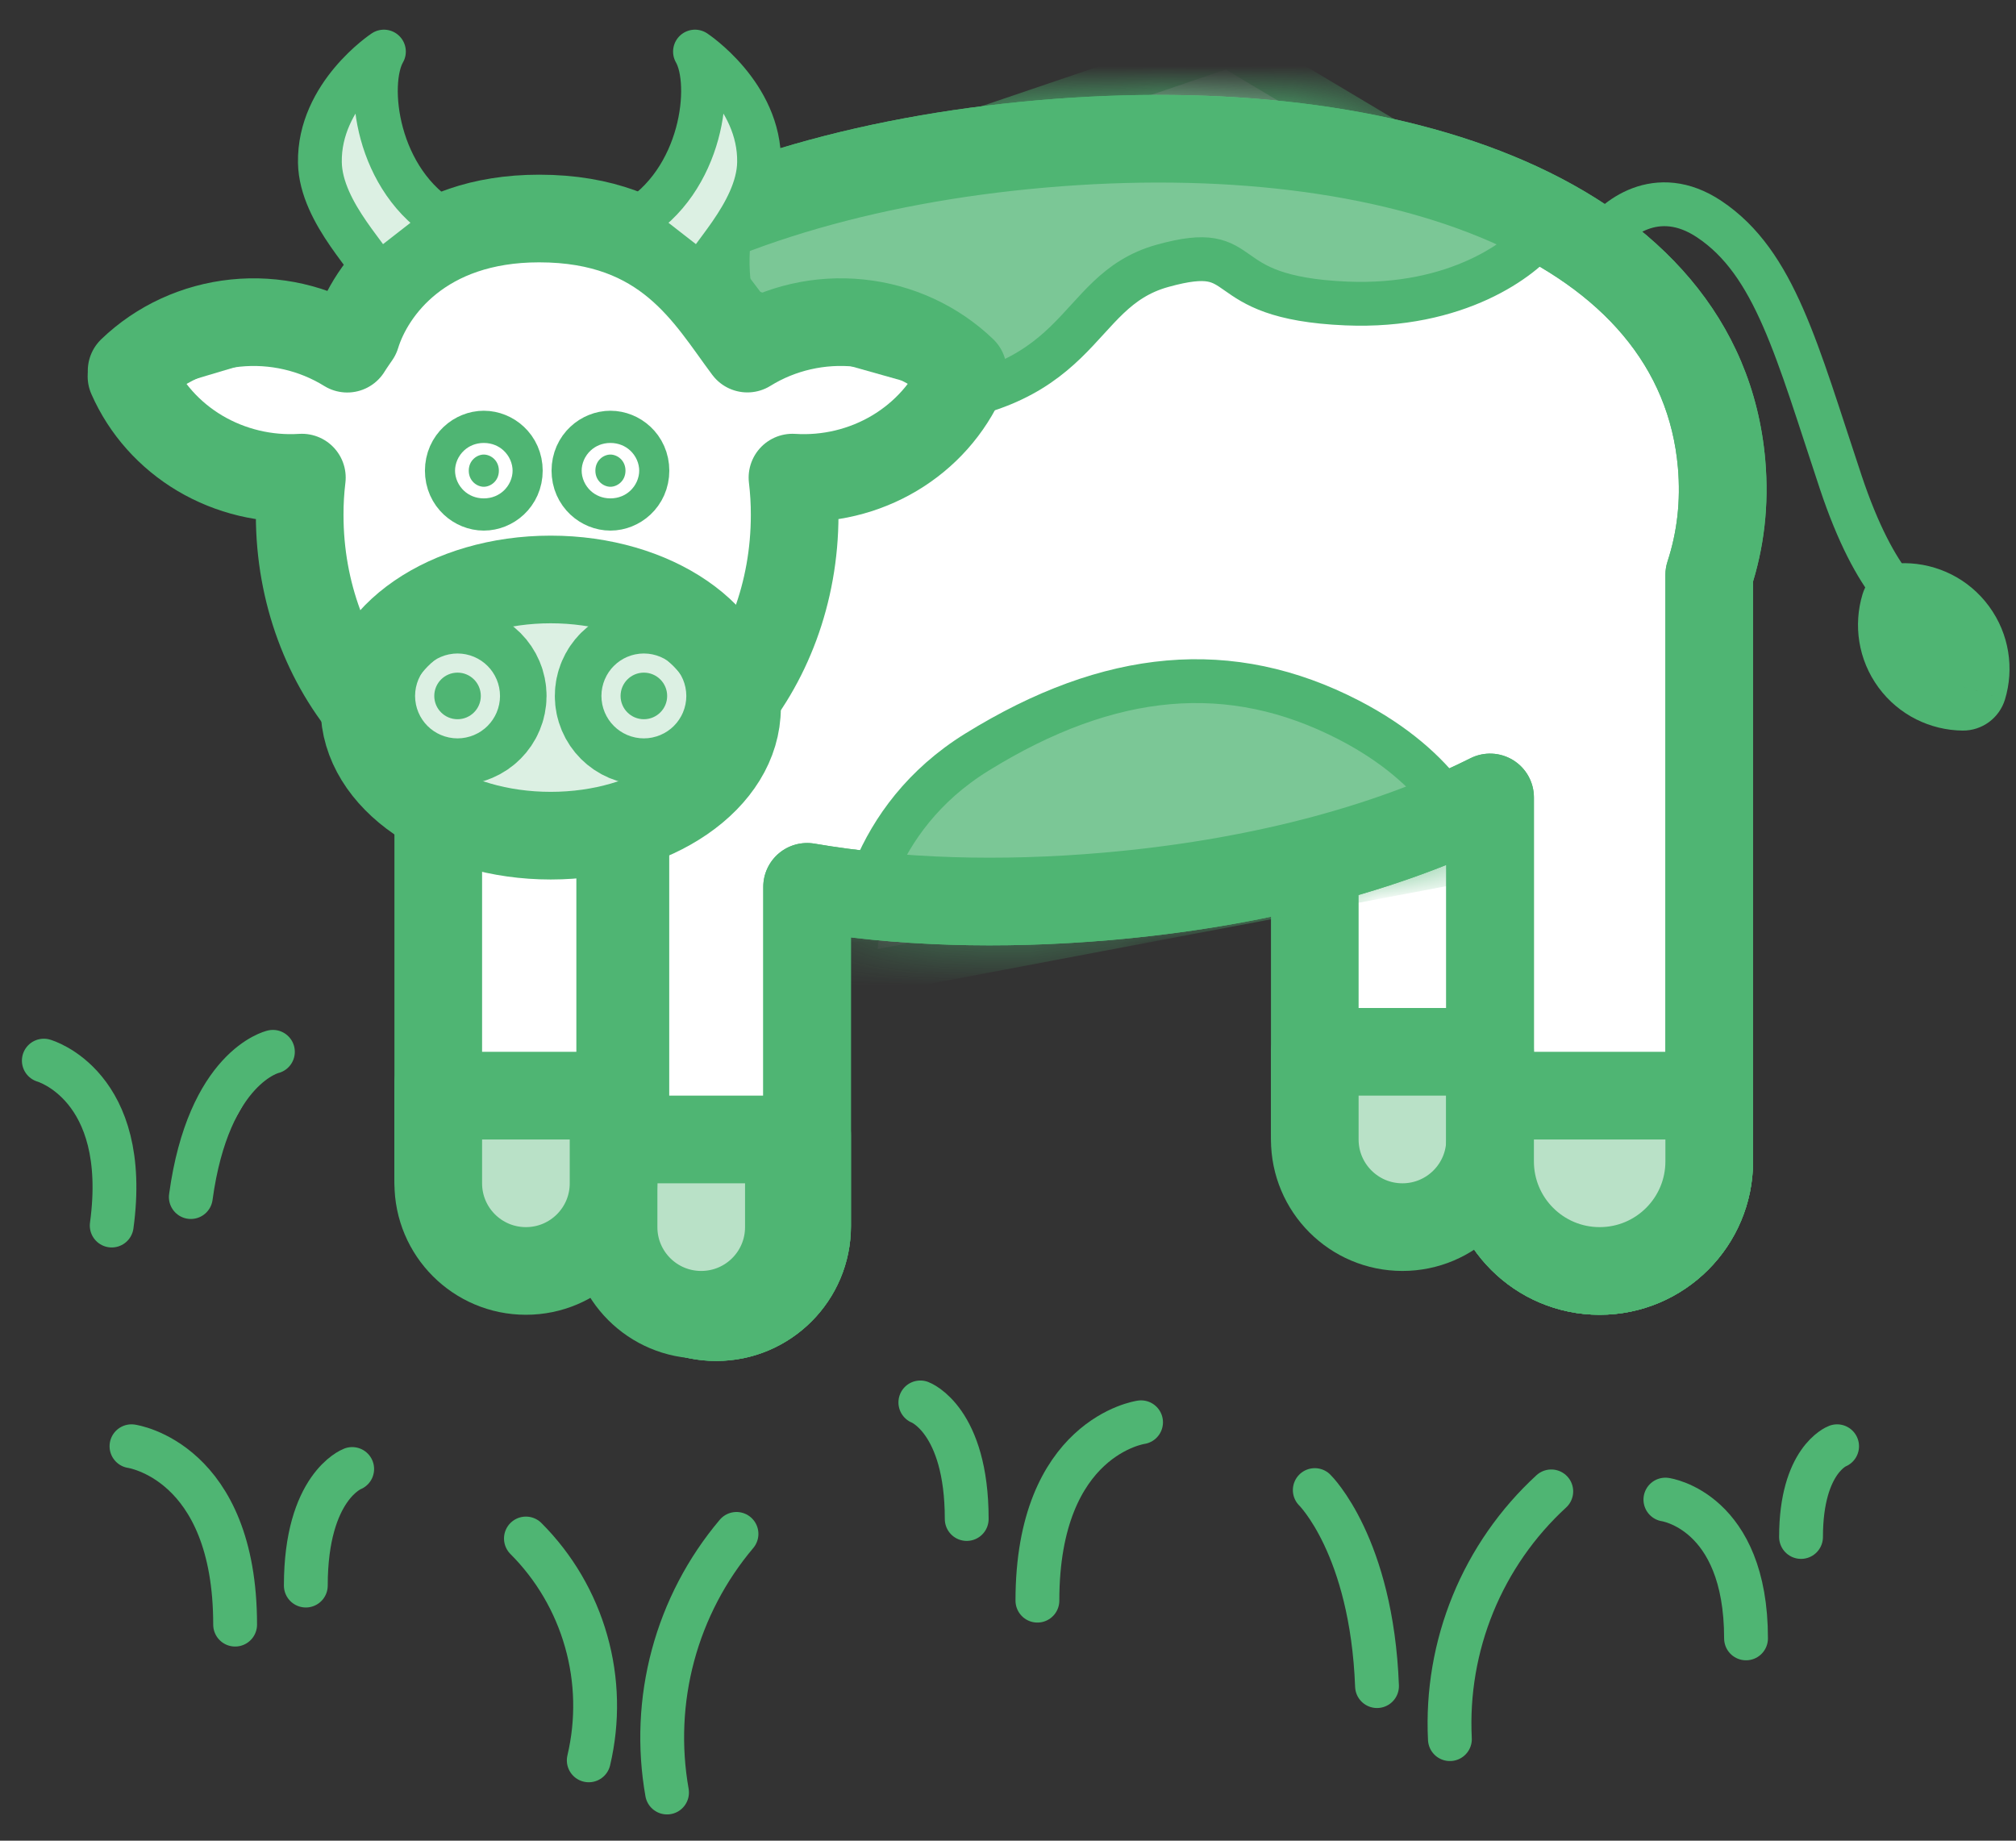 <svg width="46" height="42" viewBox="0 0 46 42" fill="none" xmlns="http://www.w3.org/2000/svg">
<rect x="0" y="0" width="46" height="42" fill="#333333" stroke="none"/>
<path d="M14.266 25.904H18.417V27.979C18.417 29.125 17.488 30.054 16.341 30.054C15.195 30.054 14.266 29.125 14.266 27.979V25.904Z" fill="#B9E1C7" stroke="#4FB573" stroke-width="2" stroke-linecap="round" stroke-linejoin="round"/>
<path d="M39.84 37.384C39.84 34.471 38 34.217 38 34.217" stroke="#4FB573" stroke-miterlimit="10" stroke-linecap="round"/>
<path d="M41.095 35.07C41.095 33.31 41.918 33 41.918 33L41.095 35.07Z" fill="white"/>
<path d="M41.095 35.07C41.095 33.31 41.918 33 41.918 33" stroke="#4FB573" stroke-miterlimit="10" stroke-linecap="round"/>
<path d="M2.549 27.964C2.986 24.76 1 24.201 1 24.201" stroke="#4FB573" stroke-miterlimit="10" stroke-linecap="round"/>
<path d="M4.354 27.314C4.761 24.333 6.227 24 6.227 24L4.354 27.314Z" fill="white"/>
<path d="M4.354 27.314C4.761 24.333 6.227 24 6.227 24" stroke="#4FB573" stroke-miterlimit="10" stroke-linecap="round"/>
<path d="M5.365 37.07C5.365 33.327 3 33 3 33" stroke="#4FB573" stroke-miterlimit="10" stroke-linecap="round"/>
<path d="M6.978 36.179C6.978 33.917 8.036 33.519 8.036 33.519L6.978 36.179Z" fill="white"/>
<path d="M6.978 36.179C6.978 33.917 8.036 33.519 8.036 33.519" stroke="#4FB573" stroke-miterlimit="10" stroke-linecap="round"/>
<path d="M23.671 36.523C23.671 32.78 26.036 32.453 26.036 32.453" stroke="#4FB573" stroke-miterlimit="10" stroke-linecap="round"/>
<path d="M22.058 34.66C22.058 32.398 21 32 21 32L22.058 34.66Z" fill="white"/>
<path d="M22.058 34.66C22.058 32.398 21 32 21 32" stroke="#4FB573" stroke-miterlimit="10" stroke-linecap="round"/>
<path d="M31.42 38.473C31.299 35.269 30 34 30 34" stroke="#4FB573" stroke-miterlimit="10" stroke-linecap="round"/>
<path d="M33.083 39.683C33.03 38.628 33.21 37.574 33.61 36.596C34.01 35.619 34.62 34.743 35.396 34.03" stroke="#4FB573" stroke-miterlimit="10" stroke-linecap="round"/>
<path d="M13.434 40.167C13.646 39.27 13.626 38.334 13.374 37.448C13.123 36.561 12.65 35.755 12 35.105" stroke="#4FB573" stroke-miterlimit="10" stroke-linecap="round"/>
<path d="M15.22 40.901C15.036 39.861 15.082 38.792 15.356 37.772C15.63 36.752 16.125 35.806 16.805 35" stroke="#4FB573" stroke-miterlimit="10" stroke-linecap="round"/>
<path d="M10 24.709H14.151V26.784C14.151 27.93 13.222 28.859 12.075 28.859C10.929 28.859 10 27.93 10 26.784V24.709Z" fill="#B9E1C7" stroke="#4FB573" stroke-width="2" stroke-linecap="round" stroke-linejoin="round"/>
<path d="M30 16H34.151V25.784C34.151 26.93 33.221 27.859 32.075 27.859C30.929 27.859 30 26.93 30 25.784V16Z" fill="white" stroke="#4FB573" stroke-width="2" stroke-linecap="round" stroke-linejoin="round"/>
<path d="M34 25H39V26.5C39 27.881 37.881 29 36.5 29C35.119 29 34 27.881 34 26.5V25Z" fill="#B9E1C7" stroke="#4FB573" stroke-width="2" stroke-linecap="round" stroke-linejoin="round"/>
<path fill-rule="evenodd" clip-rule="evenodd" d="M39.282 10.584C38.801 5.053 31.924 2.575 23.768 3.284C15.612 3.993 9.266 7.621 9.746 13.152C9.976 15.798 11.67 17.745 14.266 18.979L14.266 27.979C14.266 29.125 15.195 30.054 16.341 30.054C17.487 30.054 18.416 29.125 18.416 27.979L18.416 20.236C20.492 20.591 22.819 20.665 25.261 20.452C28.589 20.163 31.616 19.388 34 18.195L34 26.5C34 27.881 35.119 29 36.5 29C37.881 29 39 27.881 39 26.5L39 13.117C39.259 12.326 39.36 11.48 39.282 10.584Z" fill="white"/>
<path d="M14.266 18.979L15.266 18.979C15.266 18.593 15.044 18.241 14.695 18.076L14.266 18.979ZM14.266 27.979L13.266 27.979L14.266 27.979ZM16.341 30.054L16.341 29.054L16.341 30.054ZM18.416 27.979L19.416 27.979L18.416 27.979ZM18.416 20.236L18.585 19.25C18.295 19.201 17.997 19.281 17.772 19.471C17.547 19.661 17.416 19.941 17.416 20.236L18.416 20.236ZM34 18.195L35 18.195C35 17.849 34.821 17.527 34.526 17.345C34.231 17.163 33.863 17.146 33.553 17.301L34 18.195ZM34 26.5L33 26.5L33 26.5L34 26.5ZM39 26.5L38 26.5L38 26.5L39 26.5ZM39 13.117L38.05 12.807C38.017 12.907 38 13.012 38 13.117L39 13.117ZM23.855 4.28C27.828 3.935 31.405 4.376 34.003 5.511C36.581 6.636 38.087 8.38 38.286 10.671L40.279 10.498C39.997 7.257 37.823 4.996 34.803 3.678C31.804 2.368 27.864 1.924 23.681 2.288L23.855 4.28ZM10.743 13.066C10.543 10.775 11.725 8.798 14.071 7.244C16.434 5.678 19.882 4.626 23.855 4.28L23.681 2.288C19.498 2.652 15.695 3.768 12.966 5.576C10.219 7.396 8.468 9.999 8.75 13.239L10.743 13.066ZM14.695 18.076C12.32 16.947 10.934 15.261 10.743 13.066L8.75 13.239C9.019 16.335 11.019 18.543 13.837 19.882L14.695 18.076ZM13.266 18.979L13.266 27.979L15.266 27.979L15.266 18.979L13.266 18.979ZM13.266 27.979C13.266 29.677 14.643 31.054 16.341 31.054L16.341 29.054C15.747 29.054 15.266 28.573 15.266 27.979L13.266 27.979ZM16.341 31.054C18.04 31.054 19.416 29.677 19.416 27.979L17.416 27.979C17.416 28.573 16.935 29.054 16.341 29.054L16.341 31.054ZM19.416 27.979L19.416 20.236L17.416 20.236L17.416 27.979L19.416 27.979ZM25.174 19.456C22.804 19.662 20.564 19.589 18.585 19.25L18.248 21.221C20.42 21.594 22.834 21.667 25.347 21.449L25.174 19.456ZM33.553 17.301C31.307 18.424 28.41 19.175 25.174 19.456L25.347 21.449C28.768 21.151 31.924 20.352 34.447 19.09L33.553 17.301ZM33 18.195L33 26.5L35 26.5L35 18.195L33 18.195ZM33 26.5C33 28.433 34.567 30 36.5 30L36.5 28C35.672 28 35 27.328 35 26.5L33 26.5ZM36.5 30C38.433 30 40 28.433 40 26.5L38 26.5C38 27.328 37.328 28 36.5 28L36.5 30ZM40 26.5L40 13.117L38 13.117L38 26.5L40 26.5ZM38.286 10.671C38.352 11.435 38.266 12.145 38.05 12.807L39.95 13.428C40.252 12.507 40.368 11.525 40.279 10.498L38.286 10.671Z" fill="#4FB573"/>
<mask id="mask0" mask-type="alpha" maskUnits="userSpaceOnUse" x="8" y="2" width="33" height="20">
<path d="M23.899 3.759C31.703 3.08 38.276 5.374 38.724 10.525C39.172 15.677 33.093 19.071 25.29 19.749C17.486 20.428 10.913 18.134 10.465 12.983C10.017 7.831 16.096 4.437 23.899 3.759Z" fill="white" stroke="#3D7ACF" stroke-width="3" stroke-linecap="round" stroke-linejoin="round"/>
</mask>
<g mask="url(#mask0)">
<path d="M20.256 9.263C16.584 9.419 16.371 6.405 16.723 4.878L28.027 1.039L35.187 5.312C34.753 5.894 33.251 7.031 30.721 6.925C27.557 6.792 28.655 5.473 26.524 6.066C24.394 6.659 24.846 9.068 20.256 9.263Z" fill="#7BC796" stroke="#4FB573" stroke-linecap="round" stroke-linejoin="round"/>
<path d="M22.287 17.164C19.853 18.67 19.431 21.188 19.524 22.259L33.613 19.596C33.561 19.001 32.92 17.534 30.772 16.426C28.087 15.041 25.329 15.281 22.287 17.164Z" fill="#7BC796" stroke="#4FB573" stroke-linecap="round" stroke-linejoin="round"/>
</g>
<path d="M30 24L34 24L34 26C34 27.105 33.105 28 32 28C30.895 28 30 27.105 30 26L30 24Z" fill="#B9E1C7" stroke="#4FB573" stroke-width="2" stroke-linecap="round" stroke-linejoin="round"/>
<path d="M14.266 18.979L15.266 18.979C15.266 18.593 15.044 18.241 14.695 18.076L14.266 18.979ZM14.266 27.979L13.266 27.979L14.266 27.979ZM16.341 30.054L16.341 29.054L16.341 30.054ZM18.416 27.979L19.416 27.979L18.416 27.979ZM18.416 20.236L18.585 19.25C18.295 19.201 17.997 19.281 17.772 19.471C17.547 19.661 17.416 19.941 17.416 20.236L18.416 20.236ZM34 18.195L35 18.195C35 17.849 34.821 17.527 34.526 17.345C34.231 17.163 33.863 17.146 33.553 17.301L34 18.195ZM34 26.5L33 26.5L33 26.5L34 26.5ZM39 26.5L38 26.5L38 26.5L39 26.5ZM39 13.117L38.05 12.807C38.017 12.907 38 13.012 38 13.117L39 13.117ZM23.855 4.28C27.828 3.935 31.405 4.376 34.003 5.511C36.581 6.636 38.087 8.38 38.286 10.671L40.279 10.498C39.997 7.257 37.823 4.996 34.803 3.678C31.804 2.368 27.864 1.924 23.681 2.288L23.855 4.28ZM10.743 13.066C10.543 10.775 11.725 8.798 14.071 7.244C16.434 5.678 19.882 4.626 23.855 4.28L23.681 2.288C19.498 2.652 15.695 3.768 12.966 5.576C10.219 7.396 8.468 9.999 8.75 13.239L10.743 13.066ZM14.695 18.076C12.32 16.947 10.934 15.261 10.743 13.066L8.75 13.239C9.019 16.335 11.019 18.543 13.837 19.882L14.695 18.076ZM13.266 18.979L13.266 27.979L15.266 27.979L15.266 18.979L13.266 18.979ZM13.266 27.979C13.266 29.677 14.643 31.054 16.341 31.054L16.341 29.054C15.747 29.054 15.266 28.573 15.266 27.979L13.266 27.979ZM16.341 31.054C18.04 31.054 19.416 29.677 19.416 27.979L17.416 27.979C17.416 28.573 16.935 29.054 16.341 29.054L16.341 31.054ZM19.416 27.979L19.416 20.236L17.416 20.236L17.416 27.979L19.416 27.979ZM25.174 19.456C22.804 19.662 20.564 19.589 18.585 19.25L18.248 21.221C20.42 21.594 22.834 21.667 25.347 21.449L25.174 19.456ZM33.553 17.301C31.307 18.424 28.41 19.175 25.174 19.456L25.347 21.449C28.768 21.151 31.924 20.352 34.447 19.09L33.553 17.301ZM33 18.195L33 26.5L35 26.5L35 18.195L33 18.195ZM33 26.5C33 28.433 34.567 30 36.5 30L36.5 28C35.672 28 35 27.328 35 26.5L33 26.5ZM36.5 30C38.433 30 40 28.433 40 26.5L38 26.5C38 27.328 37.328 28 36.5 28L36.5 30ZM40 26.5L40 13.117L38 13.117L38 26.5L40 26.5ZM38.286 10.671C38.352 11.435 38.266 12.145 38.05 12.807L39.95 13.428C40.252 12.507 40.368 11.525 40.279 10.498L38.286 10.671Z" fill="#4FB573"/>
<path d="M10 17H14.151V26.784C14.151 27.93 13.222 28.859 12.075 28.859C10.929 28.859 10 27.93 10 26.784V17Z" fill="white" stroke="#4FB573" stroke-width="2" stroke-linecap="round" stroke-linejoin="round"/>
<path d="M16.285 6.846L12.831 4.986L9.909 5.517L8.235 8.162L5.681 7.762L3 8.561L4.308 10.395L6.711 11.225L6.926 12.557L7.799 15.754L10.487 18.196H14.778L17.353 15.043L18.383 11.225L20.271 10.727L21.987 8.561L19.149 7.762L16.285 6.846Z" fill="white" stroke="#4FB573"/>
<path d="M21.97 8.461C21.333 7.849 20.499 7.464 19.604 7.372C18.71 7.279 17.809 7.485 17.053 7.954C16.177 6.787 15.224 4.986 12.301 4.986C9.644 4.986 8.456 6.585 8.128 7.65C8.128 7.65 7.986 7.853 7.923 7.956C7.166 7.487 6.266 7.28 5.371 7.372C4.476 7.464 3.64 7.849 3.003 8.462" stroke="#4FB573" stroke-width="2" stroke-linecap="round" stroke-linejoin="round"/>
<path d="M3 8.588C3.319 9.315 3.864 9.928 4.561 10.342C5.258 10.755 6.071 10.95 6.888 10.898C6.854 11.181 6.837 11.466 6.838 11.751C6.838 15.315 9.364 18.205 12.485 18.205C15.606 18.205 18.132 15.315 18.132 11.751C18.133 11.466 18.116 11.181 18.082 10.898C18.899 10.95 19.712 10.755 20.408 10.341C21.104 9.927 21.649 9.314 21.968 8.588" stroke="#4FB573" stroke-width="2" stroke-linecap="round" stroke-linejoin="round"/>
<path d="M10.696 10.74C10.696 10.502 10.885 10.372 11.039 10.372C11.194 10.372 11.383 10.502 11.383 10.74C11.383 10.977 11.194 11.107 11.039 11.107C10.885 11.107 10.696 10.977 10.696 10.74Z" fill="#4FB573" stroke="#4FB573" stroke-width="2"/>
<path d="M13.585 10.739C13.585 10.502 13.774 10.372 13.928 10.372C14.083 10.372 14.272 10.502 14.272 10.739C14.272 10.977 14.083 11.107 13.928 11.107C13.774 11.107 13.585 10.977 13.585 10.739Z" fill="#4FB573" stroke="#4FB573" stroke-width="2"/>
<ellipse cx="12.566" cy="16.145" rx="4.251" ry="2.923" fill="#DCF0E3" stroke="#4FB573" stroke-width="2" stroke-linecap="round" stroke-linejoin="round"/>
<path d="M10.44 16.411C10.733 16.411 10.971 16.173 10.971 15.88C10.971 15.586 10.733 15.348 10.44 15.348C10.146 15.348 9.909 15.586 9.909 15.88C9.909 16.173 10.146 16.411 10.44 16.411Z" fill="#4FB573" stroke="#4FB573" stroke-width="3"/>
<path d="M14.691 16.411C14.985 16.411 15.223 16.173 15.223 15.88C15.223 15.586 14.985 15.348 14.691 15.348C14.398 15.348 14.16 15.586 14.16 15.88C14.16 16.173 14.398 16.411 14.691 16.411Z" fill="#4FB573" stroke="#4FB573" stroke-width="3"/>
<path d="M15.858 1.177C16.284 1.914 16.036 4.143 14.426 5.073L16.02 6.314C16.04 5.996 17.3 4.884 17.32 3.708C17.346 2.159 15.858 1.177 15.858 1.177Z" fill="#DCF0E3" stroke="#4FB573" stroke-linecap="round" stroke-linejoin="round"/>
<path d="M8.76 1.177C8.335 1.914 8.582 4.143 10.193 5.073L8.599 6.314C8.578 5.996 7.319 4.884 7.299 3.708C7.273 2.159 8.76 1.177 8.76 1.177Z" fill="#DCF0E3" stroke="#4FB573" stroke-linecap="round" stroke-linejoin="round"/>
<path d="M34 25L39 25L39 26.5C39 27.881 37.881 29 36.5 29C35.119 29 34 27.881 34 26.5L34 25Z" fill="#B9E1C7" stroke="#4FB573" stroke-width="2" stroke-linecap="round" stroke-linejoin="round"/>
<path d="M14 26L18 26L18 28C18 29.105 17.105 30 16 30C14.895 30 14 29.105 14 28L14 26Z" fill="#B9E1C7" stroke="#4FB573" stroke-width="2" stroke-linecap="round" stroke-linejoin="round"/>
<path d="M10 25L14 25L14 27C14 28.105 13.105 29 12 29C10.895 29 10 28.105 10 27L10 25Z" fill="#B9E1C7" stroke="#4FB573" stroke-width="2" stroke-linecap="round" stroke-linejoin="round"/>
<path d="M36.5 5.5C36.833 5 37.8 4.2 39 5C40.5 6 41 8 42 11C42.8 13.4 43.667 14 44 14" stroke="#4FB573" stroke-linecap="round"/>
<mask id="path-43-outside-1" maskUnits="userSpaceOnUse" x="41.602" y="11.602" width="6.183" height="6.398" fill="black">
<rect fill="white" x="41.602" y="11.602" width="6.183" height="6.398"/>
<path fill-rule="evenodd" clip-rule="evenodd" d="M44.791 15.67C44.363 15.665 43.941 15.466 43.668 15.094C43.395 14.722 43.331 14.26 43.455 13.85C43.884 13.854 44.305 14.053 44.578 14.426C44.852 14.798 44.915 15.259 44.791 15.67Z"/>
</mask>
<path fill-rule="evenodd" clip-rule="evenodd" d="M44.791 15.67C44.363 15.665 43.941 15.466 43.668 15.094C43.395 14.722 43.331 14.26 43.455 13.85C43.884 13.854 44.305 14.053 44.578 14.426C44.852 14.798 44.915 15.259 44.791 15.67Z" fill="#DCF0E3"/>
<path d="M44.791 15.67L44.781 16.67C45.225 16.675 45.62 16.385 45.749 15.959L44.791 15.67ZM43.455 13.85L43.466 12.85C43.021 12.845 42.626 13.134 42.498 13.56L43.455 13.85ZM44.803 14.67C44.675 14.669 44.554 14.61 44.474 14.502L42.862 15.686C43.329 16.322 44.051 16.662 44.781 16.67L44.803 14.67ZM44.474 14.502C44.395 14.394 44.375 14.261 44.412 14.139L42.498 13.56C42.287 14.259 42.395 15.049 42.862 15.686L44.474 14.502ZM43.444 14.85C43.572 14.851 43.693 14.909 43.772 15.018L45.384 13.834C44.917 13.197 44.196 12.858 43.466 12.85L43.444 14.85ZM43.772 15.018C43.852 15.125 43.871 15.258 43.834 15.381L45.749 15.959C45.96 15.261 45.852 14.47 45.384 13.834L43.772 15.018Z" fill="#4FB573" mask="url(#path-43-outside-1)"/>
</svg>

